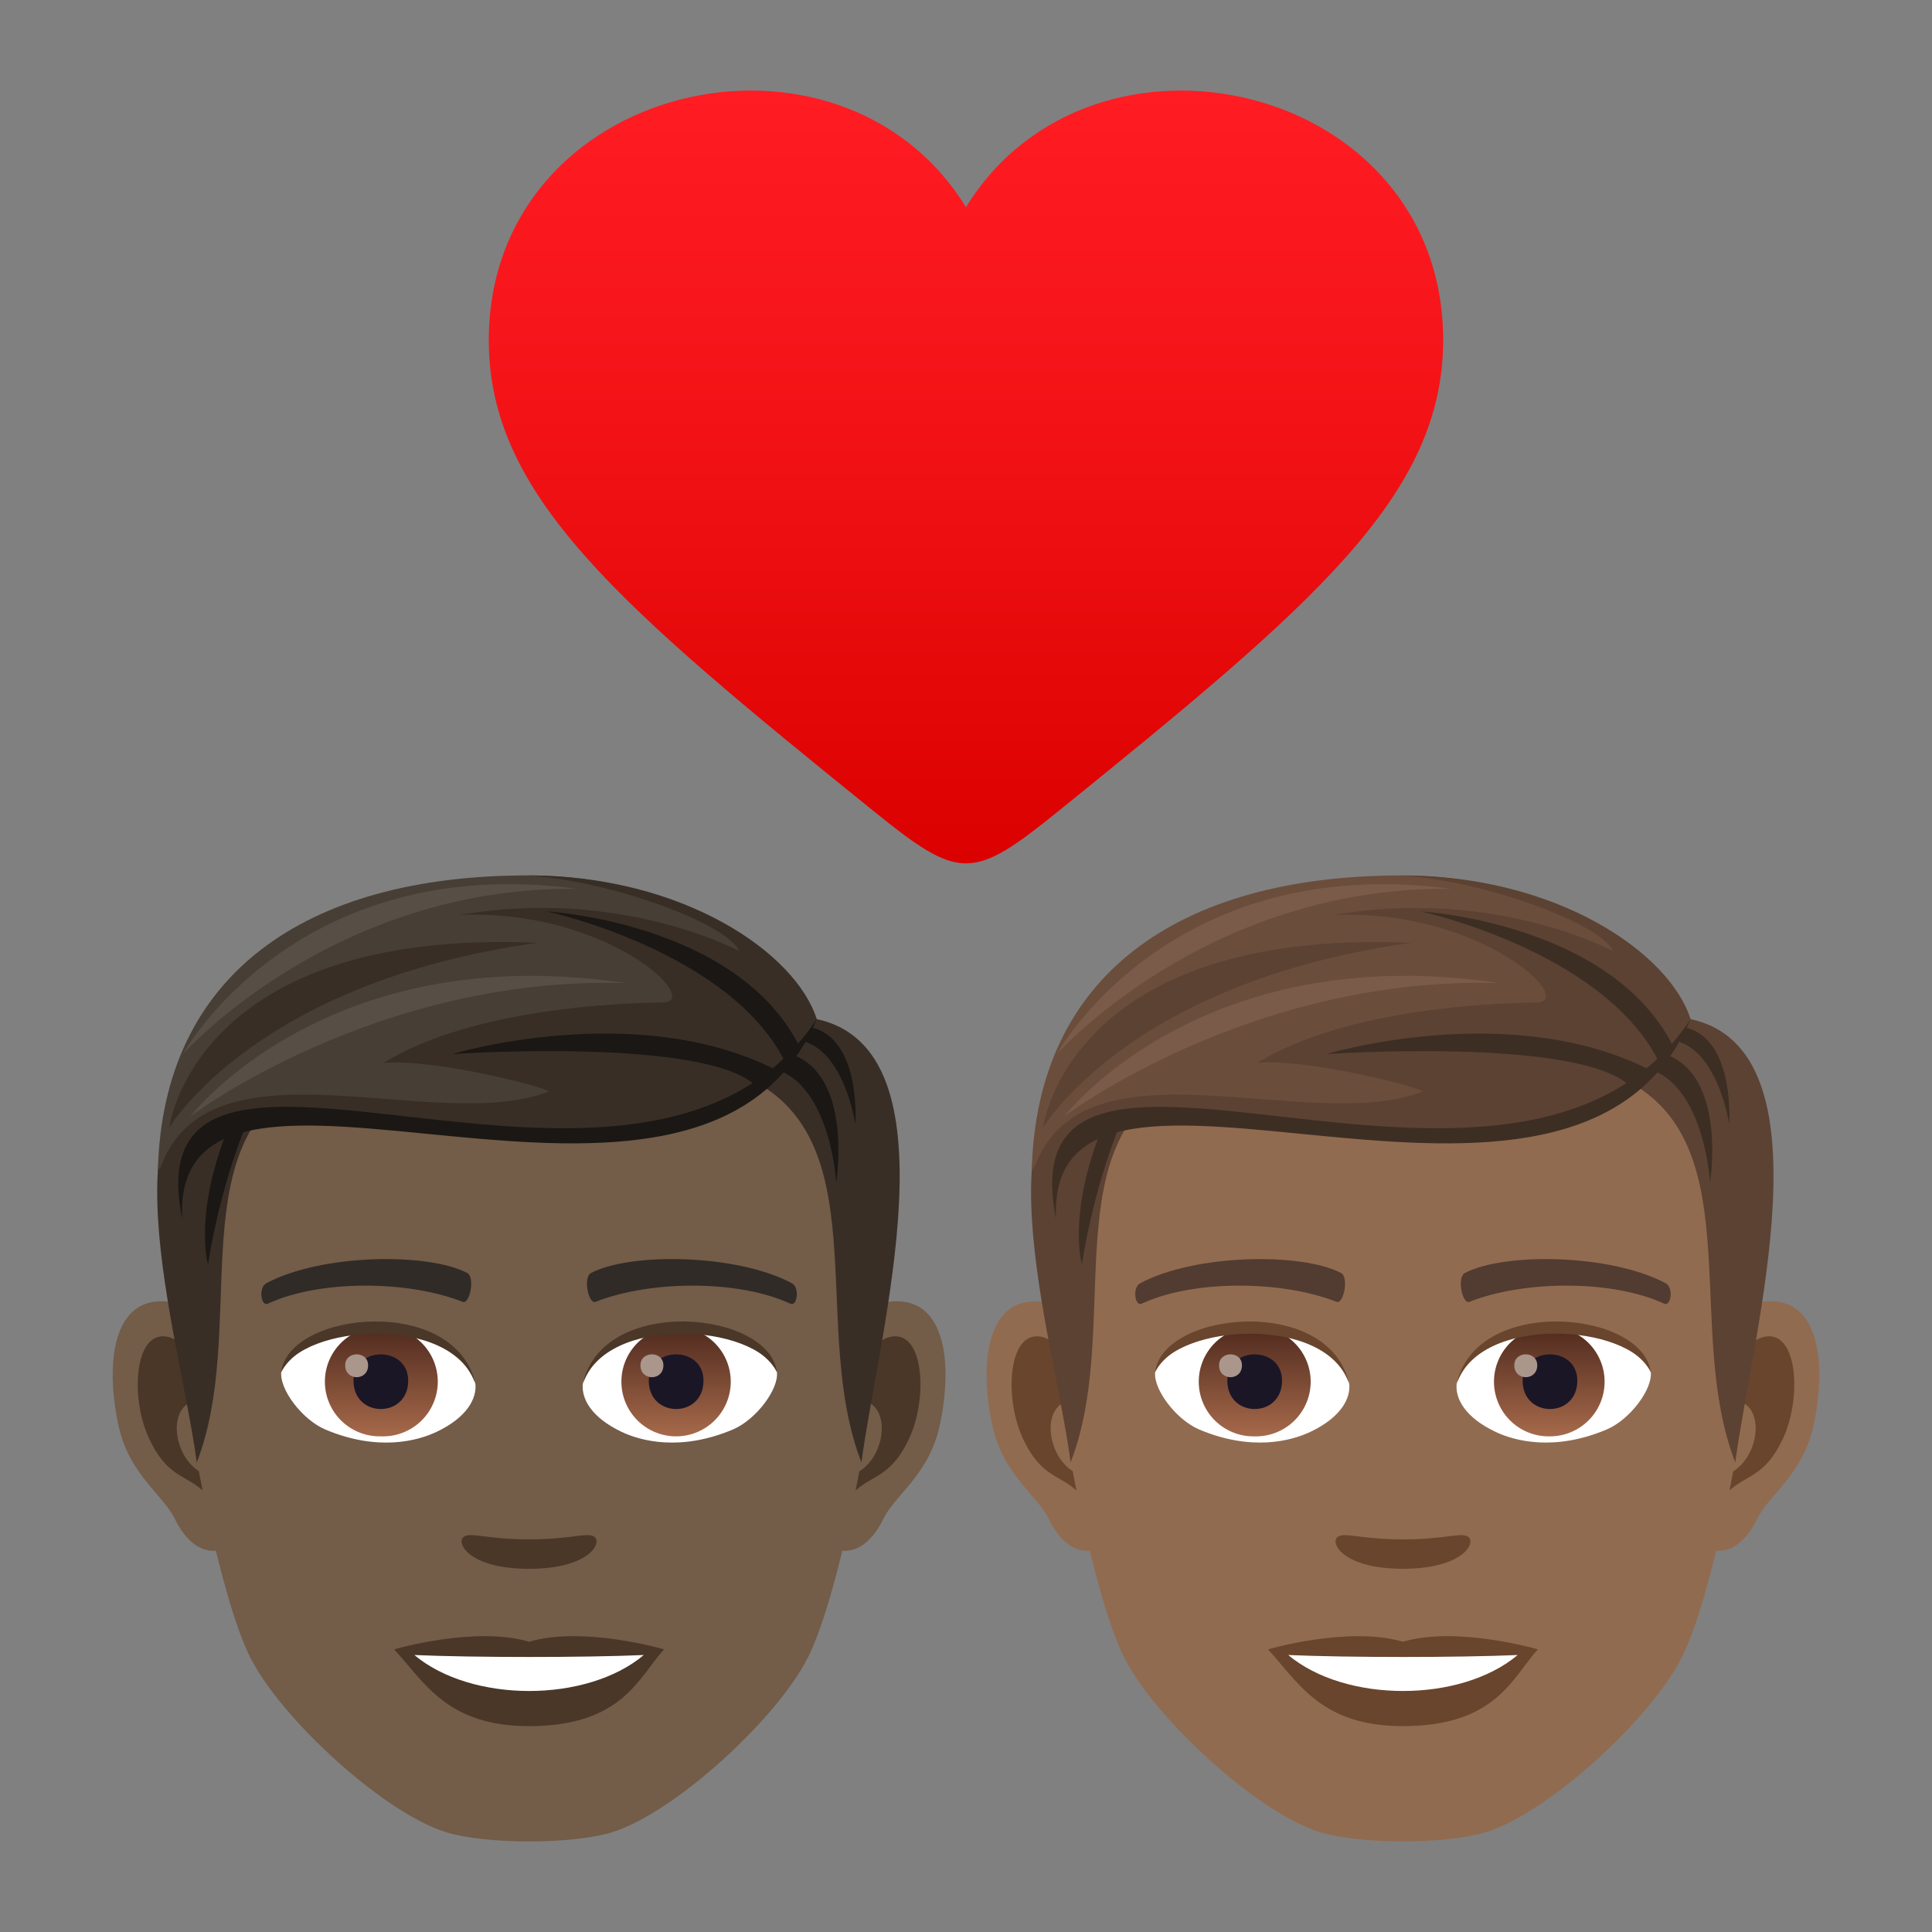 <svg xmlns="http://www.w3.org/2000/svg" xml:space="preserve" viewBox="0 0 64 64"><rect x="0" y="0" width="64" height="64" fill="#808080" stroke="none"/><linearGradient id="a" x1="32" x2="32" y1="28.6" y2="3" gradientUnits="userSpaceOnUse"><stop offset="0" style="stop-color:#db0100"/><stop offset=".584" style="stop-color:#f31317"/><stop offset="1" style="stop-color:#ff1c23"/></linearGradient><path fill="url(#a)" d="M31.999 6.864c-4.195-6.818-15.803-4.157-15.807 4.41 0 5.148 4.32 8.785 12.746 15.594 2.859 2.309 3.266 2.31 6.125 0 8.422-6.811 12.742-10.443 12.744-15.597 0-8.563-11.611-11.225-15.808-4.407z"/><path fill="#916B50" d="M58.409 43.123c-1.847.223-3.182 6.404-2.019 8.036.163.227 1.114.591 1.821-.849.391-.798 1.518-1.463 1.869-3.108.447-2.108.168-4.302-1.671-4.079zm-23.87 0c1.848.223 3.182 6.404 2.019 8.036-.163.227-1.114.591-1.822-.849-.39-.798-1.518-1.463-1.868-3.108-.448-2.108-.167-4.302 1.671-4.079z"/><path fill="#69452D" d="M58.36 44.306c-.482.152-1.009.887-1.293 2.106 1.684-.362 1.263 2.442-.201 2.494.014.282.033.572.068.877.705-1.023 1.422-.613 2.132-2.136.639-1.371.487-3.714-.706-3.341zm-22.478 2.103c-.286-1.218-.811-1.951-1.293-2.103-1.192-.374-1.347 1.97-.706 3.342.71 1.523 1.428 1.112 2.134 2.136.034-.305.054-.596.065-.878-1.449-.069-1.864-2.839-.2-2.497z"/><path fill="#916B50" d="M46.474 31.236c-8.005 0-11.862 6.051-11.38 14.464.097 1.693 1.149 7.214 2.14 9.195 1.015 2.026 4.409 5.151 6.488 5.798 1.314.407 4.191.407 5.504 0 2.08-.647 5.476-3.771 6.49-5.798.994-1.981 2.043-7.501 2.138-9.195.485-8.412-3.372-14.464-11.38-14.464z"/><path fill="#523C31" d="M55.172 42.505c-1.831-.97-5.334-1.017-6.64-.34-.281.129-.095 1.047.14.961 1.818-.719 4.752-.735 6.456.061.227.103.322-.547.044-.682zm-17.396 0c1.831-.97 5.333-1.017 6.64-.34.279.129.095 1.047-.14.961-1.822-.719-4.752-.735-6.457.061-.225.103-.319-.547-.043-.682z"/><path fill="#69452D" d="M48.635 50.907c-.228-.159-.764.087-2.16.087-1.394 0-1.931-.246-2.159-.087-.274.193.162 1.061 2.159 1.061 1.998 0 2.434-.868 2.16-1.061z"/><path fill="#FFF" d="M44.693 45.804c.068.531-.292 1.158-1.287 1.629-.632.3-1.95.652-3.678-.078-.774-.327-1.53-1.342-1.461-1.906.936-1.765 5.548-2.023 6.426.355z"/><linearGradient id="b" x1="-1207.834" x2="-1207.834" y1="175.298" y2="174.747" gradientTransform="translate(7977.155 -1104.145) scale(6.57)" gradientUnits="userSpaceOnUse"><stop offset="0" style="stop-color:#a6694a"/><stop offset="1" style="stop-color:#4f2a1e"/></linearGradient><path fill="url(#b)" d="M41.564 43.96a1.811 1.811 0 1 1 0 3.621 1.811 1.811 0 1 1 0-3.621z"/><path fill="#1A1626" d="M40.657 45.736c0 1.253 1.812 1.253 1.812 0 .001-1.162-1.812-1.162-1.812 0z"/><path fill="#AB968C" d="M40.383 45.228c0 .525.759.525.759 0-.001-.485-.759-.485-.759 0z"/><path fill="#69452D" d="M44.701 45.874c-.736-2.361-5.754-2.012-6.436-.424.253-2.034 5.81-2.572 6.436.424z"/><path fill="#FFF" d="M48.256 45.804c-.068.531.291 1.158 1.287 1.629.632.3 1.948.652 3.677-.078.777-.327 1.531-1.342 1.463-1.906-.937-1.765-5.551-2.023-6.427.355z"/><linearGradient id="c" x1="-1209.044" x2="-1209.044" y1="175.298" y2="174.747" gradientTransform="translate(7994.886 -1104.145) scale(6.57)" gradientUnits="userSpaceOnUse"><stop offset="0" style="stop-color:#a6694a"/><stop offset="1" style="stop-color:#4f2a1e"/></linearGradient><path fill="url(#c)" d="M51.344 43.96a1.81 1.81 0 1 1 0 3.621 1.811 1.811 0 1 1 0-3.621z"/><path fill="#1A1626" d="M50.439 45.736c0 1.253 1.812 1.253 1.812 0 .001-1.162-1.812-1.162-1.812 0z"/><path fill="#AB968C" d="M50.163 45.228c0 .525.76.525.76 0 0-.485-.76-.485-.76 0z"/><path fill="#69452D" d="M48.247 45.874c.734-2.36 5.749-2.022 6.435-.424-.254-2.034-5.808-2.572-6.435.424z"/><path fill="#5C4233" d="m56.004 33.76-1.822 2.205c3.689 2.263 1.625 8.172 3.301 12.478.57-4.295 3.238-13.666-1.479-14.683zm-19.133 1.09 1.822 1.115c-3.689 2.263-1.551 8.172-3.227 12.478-.571-4.295-3.312-12.575 1.405-13.593z"/><path fill="#3D2E24" d="M54.073 35.341c2.343-.009 2.576 3.819 2.576 3.819s.703-4.36-2.273-4.36l-.303.541zm-16.961 1.891c-.94 2.294-1.272 4.651-1.272 4.651s-.495-1.651.687-4.569l.585-.082z"/><path fill="#3D2E24" d="M55.006 34.448c1.831-.19 2.275 2.784 2.275 2.784s.251-3.463-2.075-3.23l-.2.446z"/><path fill="#6B4D3C" d="M56.003 33.76S53.273 29 46.437 29c-7.421 0-12.1 3.326-12.258 9.765 4.545-4.481 16.518 2.486 21.824-5.005z"/><path fill="#5C4233" d="M56.003 33.76c-.7-2.197-4.422-4.76-9.566-4.76 2.851.201 6.608 1.613 6.995 2.505 0 0-3.943-2.125-9.264-1.193 4.879-.222 8.1 2.88 6.729 2.896-1.336.017-6.296.183-9.238 1.998 1.893-.128 5.631.89 5.461.956-3.769 1.458-11.333-2.01-12.886 2.601 5.841-5.003 16.985 3.057 21.769-5.003z"/><path fill="#3D2E24" d="M56.003 33.76c-3.899 9.219-21.426-1.091-21.018 6.629-1.789-8.859 15.25 2.067 21.018-6.629z"/><path fill="#3D2E24" d="M54.935 35.14c-1.854-3.639-7.865-4.947-7.865-4.947s6.284.359 8.353 4.46l-.488.487zm-.952.825c-1.726-1.617-10.053-1.047-10.053-1.047s6.07-1.831 10.712.519l-.659.528z"/><path fill="#5C4233" d="M34.551 37.361s.817-6.623 12.201-6.128c-9.36 1.297-12.201 6.128-12.201 6.128z"/><path fill="#7A5B49" d="M35.254 36.981s4.51-5.903 14.412-4.414c-8.261-.241-14.412 4.414-14.412 4.414zm-.247-2.063s4.951-5.568 13.068-5.475c-9.379-1.246-13.068 5.475-13.068 5.475z"/><path fill="#69452D" d="M46.474 54.385c-1.8-.53-4.47.252-4.47.252 1.017 1.106 1.761 2.543 4.47 2.543 3.103 0 3.631-1.631 4.47-2.543 0 0-2.67-.784-4.47-.252z"/><path fill="#FFF" d="M42.675 54.825c1.888 1.584 5.7 1.593 7.599 0-2.011.086-5.574.086-7.599 0z"/><path fill="#735C48" d="M29.463 43.122c-1.847.223-3.182 6.404-2.019 8.036.163.227 1.115.591 1.821-.849.391-.798 1.518-1.463 1.869-3.108.447-2.107.168-4.301-1.671-4.079zm-23.871 0c1.848.223 3.182 6.404 2.019 8.036-.163.227-1.115.591-1.822-.849-.39-.798-1.518-1.463-1.868-3.108-.449-2.107-.168-4.301 1.671-4.079z"/><path fill="#4A3728" d="M29.413 44.306c-.482.152-1.009.887-1.293 2.106 1.684-.362 1.263 2.443-.201 2.494.014.282.033.572.068.877.705-1.023 1.422-.613 2.132-2.136.64-1.371.488-3.715-.706-3.341zM6.935 46.409c-.286-1.218-.811-1.951-1.293-2.103-1.192-.374-1.347 1.97-.706 3.342.71 1.523 1.428 1.112 2.134 2.136.034-.305.054-.596.065-.878-1.45-.069-1.865-2.839-.2-2.497z"/><path fill="#735C48" d="M17.526 31.235c-8.006 0-11.862 6.051-11.38 14.465.097 1.693 1.149 7.215 2.14 9.196 1.015 2.027 4.41 5.151 6.488 5.798 1.314.407 4.192.407 5.504 0 2.08-.647 5.476-3.772 6.49-5.798.994-1.981 2.043-7.501 2.138-9.196.486-8.413-3.371-14.465-11.38-14.465z"/><path fill="#302B27" d="M26.226 42.505c-1.831-.971-5.334-1.017-6.64-.34-.281.129-.095 1.047.14.961 1.818-.719 4.753-.735 6.456.061.227.103.321-.547.044-.682zm-17.397 0c1.831-.971 5.333-1.017 6.64-.34.279.129.095 1.047-.14.961-1.822-.719-4.753-.735-6.458.061-.225.103-.319-.547-.042-.682z"/><path fill="#4A3728" d="M19.687 50.907c-.228-.159-.764.087-2.161.087-1.394 0-1.931-.246-2.16-.087-.274.193.162 1.062 2.16 1.062 2 0 2.436-.869 2.161-1.062z"/><path fill="#FFF" d="M15.745 45.805c.068.531-.292 1.158-1.287 1.629-.632.3-1.95.652-3.678-.078-.774-.327-1.53-1.342-1.462-1.906.937-1.766 5.55-2.024 6.427.355z"/><linearGradient id="d" x1="-1212.24" x2="-1212.24" y1="175.298" y2="174.747" gradientTransform="translate(7977.155 -1104.145) scale(6.57)" gradientUnits="userSpaceOnUse"><stop offset="0" style="stop-color:#a6694a"/><stop offset="1" style="stop-color:#4f2a1e"/></linearGradient><path fill="url(#d)" d="M12.616 43.959a1.812 1.812 0 1 1 0 3.621 1.811 1.811 0 1 1 0-3.621z"/><path fill="#1A1626" d="M11.71 45.736c0 1.253 1.812 1.253 1.812 0 0-1.162-1.812-1.162-1.812 0z"/><path fill="#AB968C" d="M11.435 45.228c0 .525.759.525.759 0 0-.485-.759-.485-.759 0z"/><path fill="#4A3728" d="M15.754 45.874c-.736-2.361-5.754-2.012-6.436-.424.252-2.034 5.809-2.572 6.436.424z"/><path fill="#FFF" d="M19.309 45.805c-.068.531.291 1.158 1.287 1.629.632.3 1.948.652 3.677-.078.777-.327 1.531-1.342 1.463-1.906-.937-1.766-5.551-2.024-6.427.355z"/><linearGradient id="e" x1="-1213.45" x2="-1213.45" y1="175.298" y2="174.747" gradientTransform="translate(7994.886 -1104.145) scale(6.57)" gradientUnits="userSpaceOnUse"><stop offset="0" style="stop-color:#a6694a"/><stop offset="1" style="stop-color:#4f2a1e"/></linearGradient><path fill="url(#e)" d="M22.397 43.959a1.811 1.811 0 1 1-1.812 1.809c0-.998.811-1.809 1.812-1.809z"/><path fill="#1A1626" d="M21.492 45.736c0 1.253 1.812 1.253 1.812 0 .001-1.162-1.812-1.162-1.812 0z"/><path fill="#AB968C" d="M21.216 45.228c0 .525.76.525.76 0 0-.485-.76-.485-.76 0z"/><path fill="#4A3728" d="M19.3 45.874c.734-2.36 5.75-2.022 6.435-.424-.254-2.034-5.808-2.572-6.435.424z"/><path fill="#382E26" d="m27.057 33.759-1.822 2.205c3.689 2.263 1.625 8.173 3.301 12.479.571-4.295 3.238-13.667-1.479-14.684zM7.923 34.85l1.822 1.115c-3.689 2.263-1.551 8.173-3.227 12.479-.571-4.296-3.312-12.577 1.405-13.594z"/><path fill="#1A1714" d="M25.126 35.34c2.343-.009 2.576 3.82 2.576 3.82s.703-4.36-2.273-4.36l-.303.54zM8.164 37.232c-.94 2.294-1.272 4.652-1.272 4.652s-.495-1.651.687-4.569l.585-.083z"/><path fill="#1A1714" d="M26.06 34.447c1.831-.19 2.275 2.785 2.275 2.785s.251-3.463-2.075-3.23l-.2.445z"/><path fill="#473E35" d="M27.056 33.759s-2.73-4.76-9.566-4.76c-7.421 0-12.1 3.326-12.259 9.765 4.546-4.481 16.519 2.486 21.825-5.005z"/><path fill="#382E26" d="M27.056 33.759c-.7-2.198-4.422-4.76-9.566-4.76 2.851.201 6.609 1.613 6.996 2.505 0 0-3.943-2.125-9.264-1.193 4.879-.222 8.1 2.88 6.729 2.897-1.336.017-6.296.183-9.239 1.998 1.893-.128 5.631.891 5.461.956-3.769 1.458-11.333-2.01-12.887 2.601 5.841-5.004 16.986 3.057 21.77-5.004z"/><path fill="#1A1714" d="M27.056 33.759c-3.9 9.22-21.427-1.091-21.019 6.63-1.789-8.86 15.251 2.067 21.019-6.63z"/><path fill="#1A1714" d="M25.988 35.14c-1.854-3.639-7.865-4.947-7.865-4.947s6.284.359 8.354 4.46l-.489.487zm-.952.824c-1.726-1.617-10.053-1.047-10.053-1.047s6.07-1.831 10.713.519l-.66.528z"/><path fill="#382E26" d="M5.603 37.361s.817-6.624 12.202-6.129C8.444 32.53 5.603 37.361 5.603 37.361z"/><path fill="#574F45" d="M6.307 36.981s4.51-5.903 14.413-4.414c-8.263-.242-14.413 4.414-14.413 4.414zm-.248-2.063s4.951-5.569 13.069-5.475c-9.38-1.247-13.069 5.475-13.069 5.475z"/><path fill="#4A3728" d="M17.527 54.385c-1.8-.53-4.47.252-4.47.252 1.017 1.106 1.761 2.543 4.47 2.543 3.104 0 3.632-1.631 4.47-2.543 0 .001-2.671-.784-4.47-.252z"/><path fill="#FFF" d="M13.727 54.825c1.888 1.584 5.701 1.593 7.599 0-2.01.086-5.573.086-7.599 0z"/></svg>
